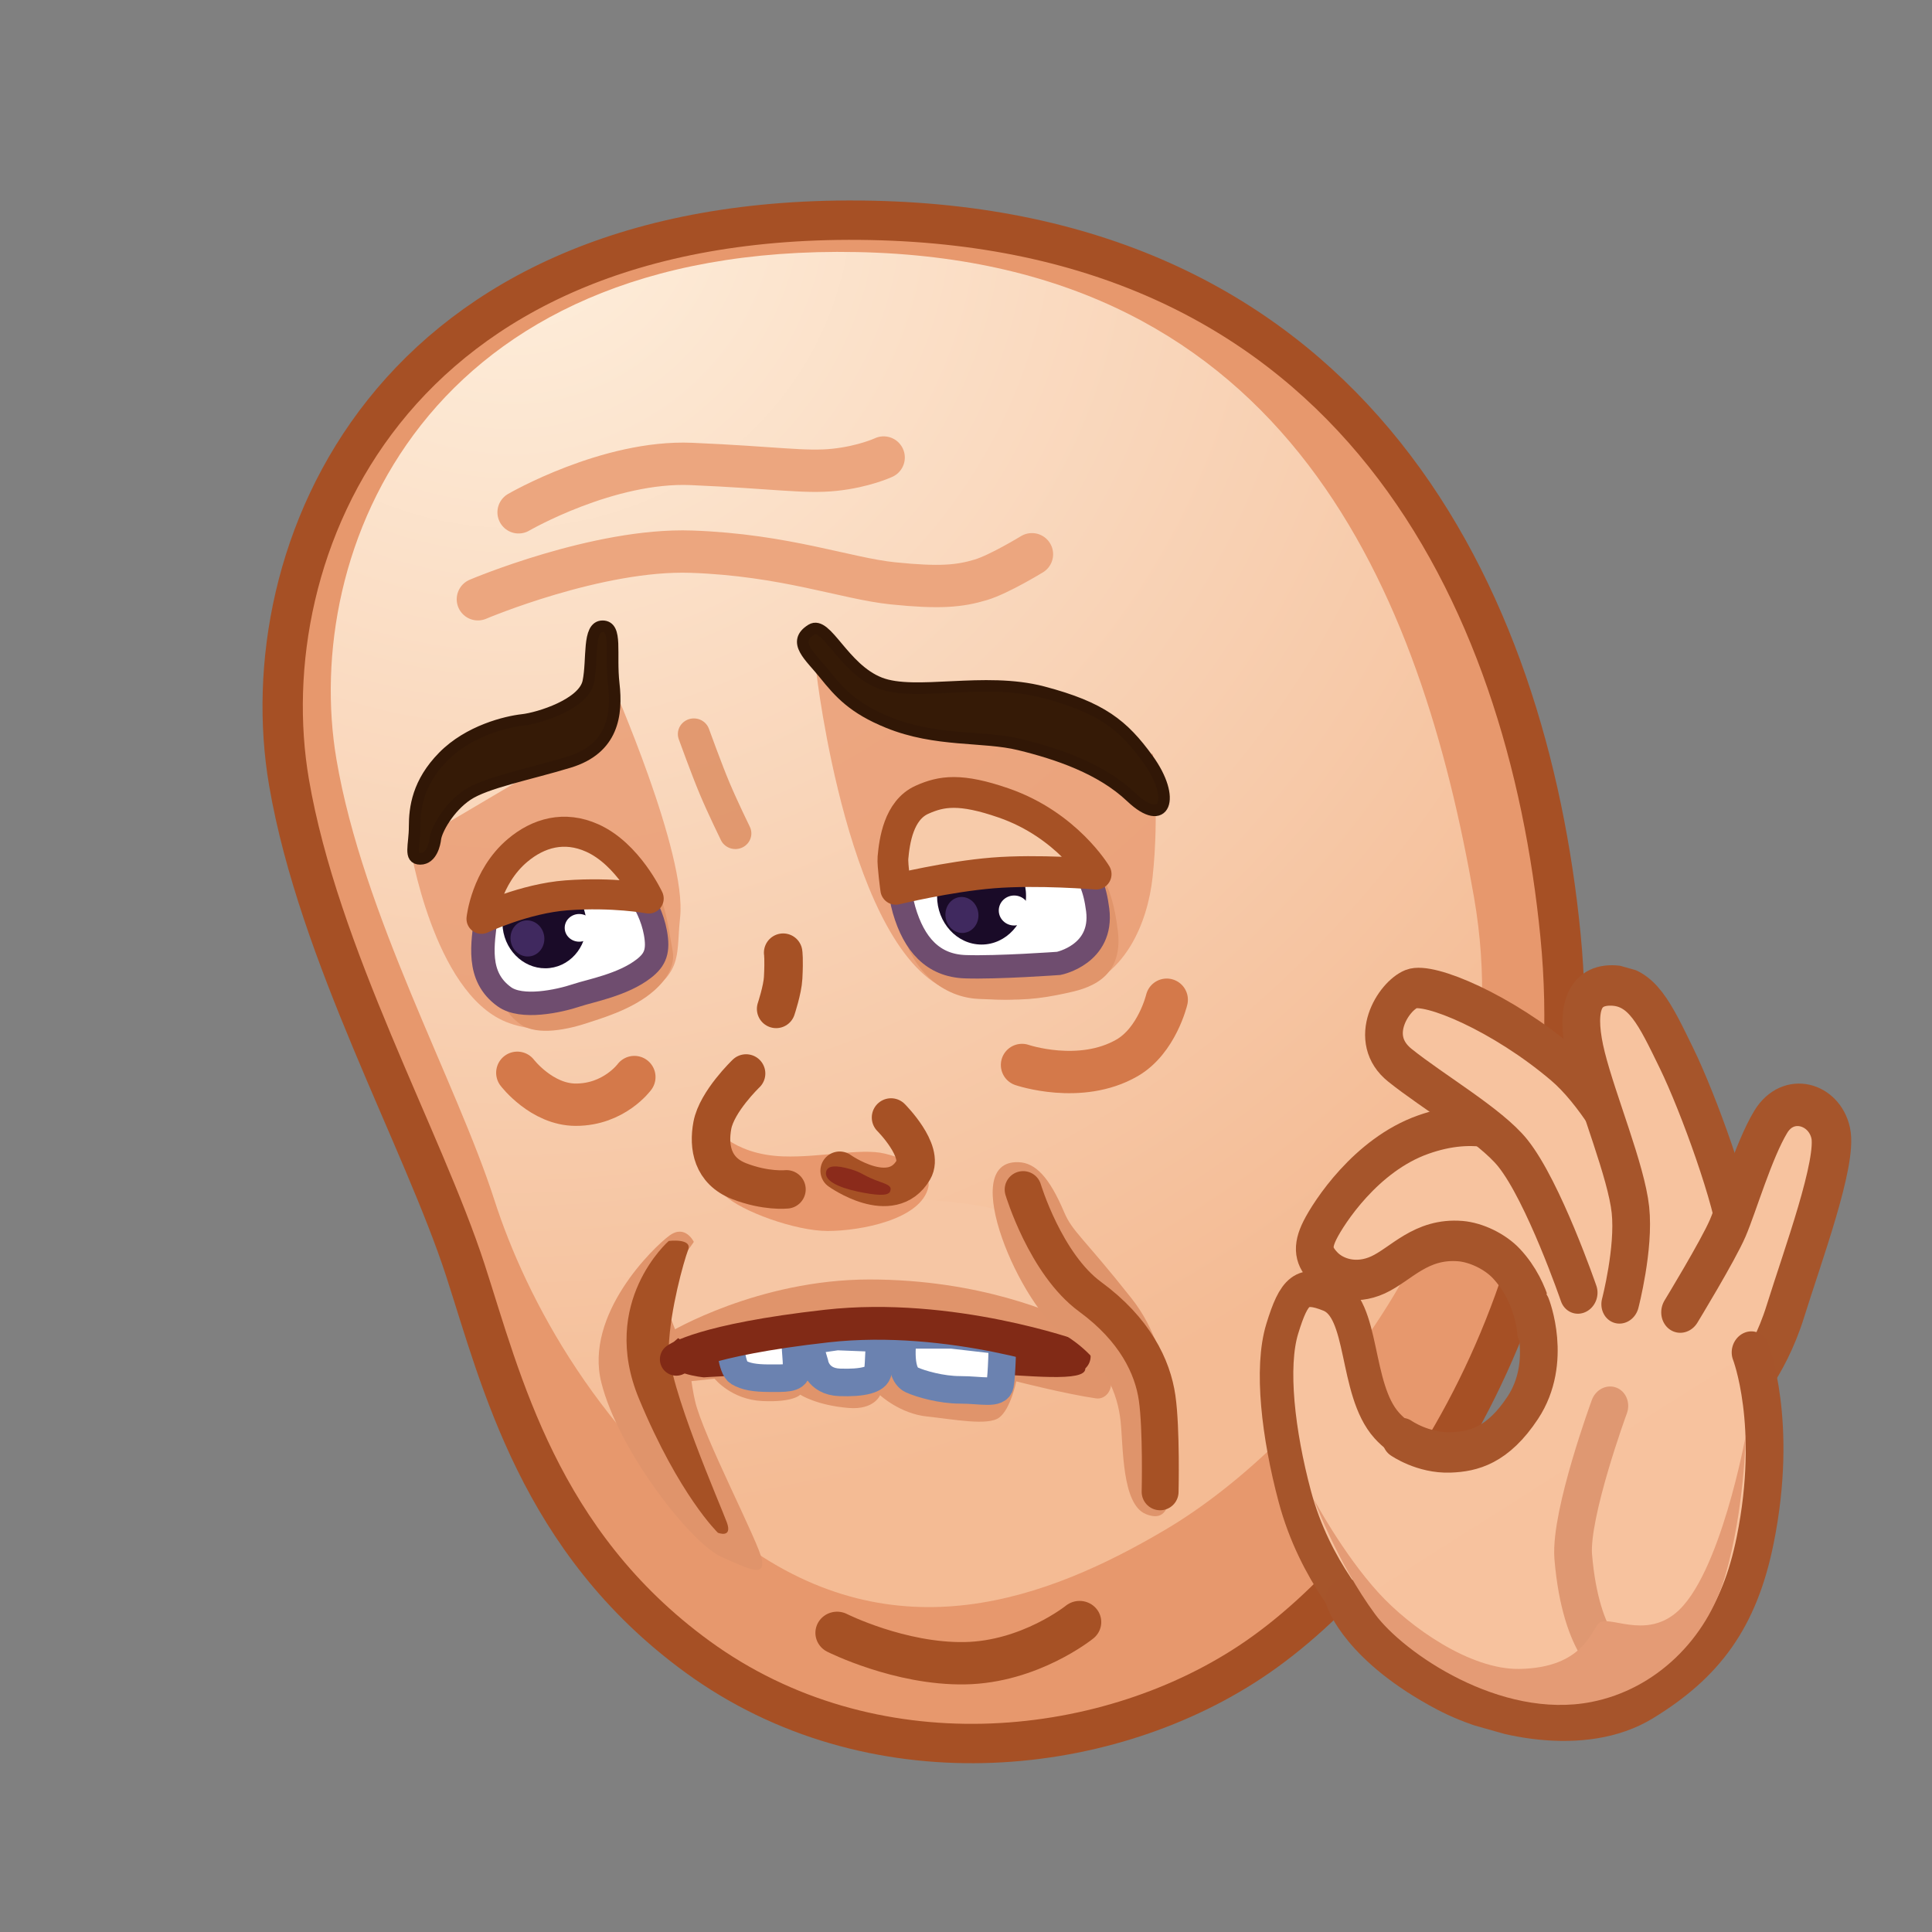 <svg xmlns="http://www.w3.org/2000/svg" xmlns:xlink="http://www.w3.org/1999/xlink" viewBox="0 0 512 512" width="512" height="512" style="width: 100%; height: 100%; transform: translate3d(0,0,0); content-visibility: visible;" preserveAspectRatio="xMidYMid meet"><rect x="0" y="0" width="512" height="512" fill="#808080" stroke="none"/><defs><clipPath id="__lottie_element_2"><rect width="512" height="512" x="0" y="0"></rect></clipPath><clipPath id="__lottie_element_6"><path d="M0,0 L512,0 L512,512 L0,512z"></path></clipPath><clipPath id="__lottie_element_14"><path d="M0,0 L512,0 L512,512 L0,512z"></path></clipPath><radialGradient id="__lottie_element_44" spreadMethod="pad" gradientUnits="userSpaceOnUse" cx="-102.129" cy="-196.094" r="345.717" fx="-102.129" fy="-196.094"><stop offset="0%" stop-color="rgb(254,240,222)"></stop><stop offset="50%" stop-color="rgb(249,213,185)"></stop><stop offset="100%" stop-color="rgb(244,187,148)"></stop></radialGradient></defs><g clip-path="url(#__lottie_element_2)"><g clip-path="url(#__lottie_element_14)" style="display: block;" transform="matrix(1.02,0,0,1.02,-24.12,45.88)" opacity="1"><g style="display: block;" transform="matrix(1.024,0,0,1,-6.2,3)" opacity="1"><g opacity="1" transform="matrix(1,0,0,1,263.095,210.995)"><path fill="rgb(231,152,109)" fill-opacity="1" d=" M-115.843,71.132 C-106.794,99.672 -97.136,141.534 -56.959,171.484 C-13.053,204.212 45.603,198.299 83.201,172.865 C123.256,145.77 170.559,73.344 161.989,-15.95 C153.549,-103.897 109.74,-199.236 -13.003,-201.723 C-135.747,-204.212 -170.559,-115.342 -160.628,-55.758 C-153.163,-10.973 -126.624,37.129 -115.843,71.132z"></path><path stroke-linecap="butt" stroke-linejoin="miter" fill-opacity="0" stroke-miterlimit="10" stroke="rgb(166,80,37)" stroke-opacity="1" stroke-width="10.229" d=" M-115.843,71.132 C-106.794,99.672 -97.136,141.534 -56.959,171.484 C-13.053,204.212 45.603,198.299 83.201,172.865 C123.256,145.77 170.559,73.344 161.989,-15.95 C153.549,-103.897 109.74,-199.236 -13.003,-201.723 C-135.747,-204.212 -170.559,-115.342 -160.628,-55.758 C-153.163,-10.973 -126.624,37.129 -115.843,71.132z"></path></g><g opacity="1" transform="matrix(1,0,0,1,261.059,198.788)"><path fill="url(#__lottie_element_44)" fill-opacity="1" d=" M-106.49,64.968 C-98.393,90.725 -79.717,126.957 -43.769,153.985 C-4.486,183.522 33.986,168.692 63.81,150.643 C100.91,128.189 155.444,64.969 142.087,-13.619 C128.731,-92.208 95.34,-179.032 -14.479,-181.277 C-124.3,-183.522 -155.444,-103.319 -146.559,-49.546 C-139.881,-9.129 -116.136,34.281 -106.49,64.968z"></path></g><g opacity="1" transform="matrix(1,0,0,1,210.461,155.644)"><path stroke-linecap="round" stroke-linejoin="round" fill-opacity="0" stroke="rgb(217,129,83)" stroke-opacity="0.72" stroke-width="8.118" d=" M-5.266,-12.911 C-5.266,-12.911 -1.986,-3.627 0.046,1.305 C2.076,6.238 5.266,12.911 5.266,12.911"></path></g><g opacity="1" transform="matrix(1,0,0,1,271.3,376.45)"><path stroke-linecap="round" stroke-linejoin="round" fill-opacity="0" stroke="rgb(166,81,37)" stroke-opacity="1" stroke-width="11" d=" M-29.764,-0.192 C-29.764,-0.192 -13.893,7.99 2.644,7.7 C19.182,7.41 31.763,-2.99 31.763,-2.99"></path></g></g><g style="display: block;" transform="matrix(1,0,0,1,0.019,3.038)" opacity="1"><g opacity="1" transform="matrix(1,0,0,1,307.962,222.783)"><path stroke-linecap="round" stroke-linejoin="round" fill-opacity="0" stroke="rgb(212,121,74)" stroke-opacity="1" stroke-width="11" d=" M-18.798,5.897 C-18.798,5.897 -3.687,11.059 8.477,4.055 C16.275,-0.435 18.798,-11.059 18.798,-11.059"></path></g><g opacity="1" transform="matrix(1,0,0,1,173.238,234.854)"><path stroke-linecap="round" stroke-linejoin="round" fill-opacity="0" stroke="rgb(212,121,74)" stroke-opacity="1" stroke-width="11" d=" M-15.205,-4.147 C-15.205,-4.147 -8.863,4.147 0,4.147 C9.952,4.147 15.205,-3.04 15.205,-3.04"></path></g></g><g style="display: block;" transform="matrix(1,0,0,1,0.019,3.038)" opacity="1"><g opacity="1" transform="matrix(1,0,0,1,219.766,101.073)"><path stroke-linecap="round" stroke-linejoin="round" fill-opacity="0" stroke="rgb(236,166,127)" stroke-opacity="1" stroke-width="11" d=" M-71.977,6.605 C-71.977,6.605 -40.885,-6.605 -16.516,-5.76 C7.853,-4.915 23.642,1.216 35.854,2.468 C48.067,3.719 53.178,3.205 58.708,1.546 C63.444,0.126 71.977,-5.088 71.977,-5.088"></path></g><g opacity="1" transform="matrix(1,0,0,1,205.789,77.97)"><path stroke-linecap="round" stroke-linejoin="round" fill-opacity="0" stroke="rgb(236,166,127)" stroke-opacity="1" stroke-width="11" d=" M-47.424,7.117 C-47.424,7.117 -24.174,-6.383 -2.502,-5.448 C19.171,-4.513 26.946,-3.113 34.648,-3.924 C42.35,-4.735 47.424,-7.117 47.424,-7.117"></path></g></g><g style="display: block;" transform="matrix(1,0,0,1,0.019,3.038)" opacity="1"><g opacity="1" transform="matrix(1,0,0,1,279.812,169.135)"><path fill="rgb(232,152,110)" fill-opacity="0.77" d=" M-44.096,-42.557 C-44.096,-42.557 -35.712,30.636 -9.078,40.378 C1.403,44.212 13.011,42.094 20.409,40.747 C36.258,37.86 42.014,22.213 43.262,10.847 C45.077,-5.686 43.362,-21.252 43.362,-21.252 C43.362,-21.252 -1.59,-29.283 -1.59,-29.283 C-1.59,-29.283 -44.096,-42.557 -44.096,-42.557z"></path></g><g opacity="1" transform="matrix(1,0,0,1,165.281,174.434)"><path fill="rgb(232,152,110)" fill-opacity="0.77" d=" M-35.169,-2.887 C-35.169,-2.887 -29.087,35.263 -10.289,43.004 C0.032,47.253 11.696,43.519 18.462,40.239 C36.708,31.393 33.802,27.278 35.049,15.911 C36.864,-0.621 17.356,-44.908 17.356,-44.908 C17.356,-44.908 0.702,-24.077 0.702,-24.077 C0.702,-24.077 -35.169,-2.887 -35.169,-2.887z"></path></g></g><g style="display: block;" transform="matrix(1,0,0,1,0.019,3.038)" opacity="1"><g opacity="1" transform="matrix(1,0,0,1,285.507,188.285)"><path fill="rgb(225,149,107)" fill-opacity="1" d=" M-26.674,-12.184 C-26.674,-12.184 -30.126,-3.806 -27.302,6.184 C-24.478,16.173 -16.775,22.782 -7.68,23.227 C3.715,23.784 8.197,23.228 15.108,21.743 C20.061,20.678 30.126,18.478 28.556,5.588 C26.987,-7.302 23.334,-12.697 14.548,-17.531 C5.762,-22.365 -13.181,-23.784 -18.829,-21.205 C-24.397,-18.664 -26.674,-12.184 -26.674,-12.184z"></path></g><g opacity="1" transform="matrix(1,0,0,1,283.092,182.474)"><path fill="rgb(255,255,255)" fill-opacity="1" d=" M-23.999,-10.554 C-23.999,-10.554 -27.18,-3.036 -24.577,5.927 C-21.975,14.891 -17.06,20.385 -8.674,20.675 C-0.288,20.964 15.615,19.807 15.615,19.807 C15.615,19.807 27.18,17.494 25.734,5.927 C24.288,-5.638 19.374,-7.662 11.277,-12 C3.182,-16.337 -11.566,-20.964 -16.771,-18.65 C-21.901,-16.37 -23.999,-10.554 -23.999,-10.554z"></path><path stroke-linecap="butt" stroke-linejoin="miter" fill-opacity="0" stroke-miterlimit="10" stroke="rgb(111,77,111)" stroke-opacity="1" stroke-width="6.063" d=" M-23.999,-10.554 C-23.999,-10.554 -27.18,-3.036 -24.577,5.927 C-21.975,14.891 -17.06,20.385 -8.674,20.675 C-0.288,20.964 15.615,19.807 15.615,19.807 C15.615,19.807 27.18,17.494 25.734,5.927 C24.288,-5.638 19.374,-7.662 11.277,-12 C3.182,-16.337 -11.566,-20.964 -16.771,-18.65 C-21.901,-16.37 -23.999,-10.554 -23.999,-10.554z"></path></g><g opacity="1" transform="matrix(1,0,0,1,3,0)"><g opacity="1" transform="matrix(1,0,0,1,275.648,184.775)"><path fill="rgb(26,11,40)" fill-opacity="1" d=" M11.559,0 C11.559,6.967 6.384,12.615 0,12.615 C-6.383,12.615 -11.559,6.967 -11.559,0 C-11.559,-6.967 -6.383,-12.615 0,-12.615 C6.384,-12.615 11.559,-6.967 11.559,0z"></path></g><g opacity="1" transform="matrix(1,0,0,1,284.123,188.543)"><path fill="rgb(255,255,255)" fill-opacity="1" d=" M3.999,0 C3.999,2.152 2.209,3.896 0,3.896 C-2.209,3.896 -3.999,2.152 -3.999,0 C-3.999,-2.151 -2.209,-3.896 0,-3.896 C2.209,-3.896 3.999,-2.151 3.999,0z"></path></g><g opacity="1" transform="matrix(1,0,0,1,270.552,189.704)"><path fill="rgb(64,41,95)" fill-opacity="1" d=" M4.259,-0.494 C4.557,2.073 2.891,4.375 0.538,4.648 C-1.813,4.921 -3.962,3.061 -4.26,0.493 C-4.556,-2.074 -2.891,-4.376 -0.539,-4.648 C1.813,-4.921 3.961,-3.061 4.259,-0.494z"></path></g></g><g opacity="1" transform="matrix(1,0,0,1,281.945,169.878)"><path fill="rgb(247,203,170)" fill-opacity="1" d=" M-25.586,13.161 C-25.586,13.161 -12.02,9.848 -0.346,8.902 C11.328,7.955 26.473,9.217 26.473,9.217 C26.473,9.217 18.863,-3.592 2.457,-9.271 C-8.782,-13.161 -13.673,-12.396 -18.774,-10.109 C-24.874,-7.375 -25.931,0.724 -26.316,4.976 C-26.474,6.706 -25.586,13.161 -25.586,13.161z"></path><path stroke-linecap="round" stroke-linejoin="round" fill-opacity="0" stroke="rgb(166,81,37)" stroke-opacity="1" stroke-width="8" d=" M-25.586,13.161 C-25.586,13.161 -12.02,9.848 -0.346,8.902 C11.328,7.955 26.473,9.217 26.473,9.217 C26.473,9.217 18.863,-3.592 2.457,-9.271 C-8.782,-13.161 -13.673,-12.396 -18.774,-10.109 C-24.874,-7.375 -25.931,0.724 -26.316,4.976 C-26.474,6.706 -25.586,13.161 -25.586,13.161z"></path></g></g><g style="display: block;" transform="matrix(1,0,0,1,0.019,3.038)" opacity="1"><g opacity="1" transform="matrix(1,0,0,1,175.333,198.416)"><path fill="rgb(225,149,107)" fill-opacity="1" d=" M1.062,19.3 C4.587,18.121 11.79,16.056 17.209,11.809 C20.182,9.479 23.929,5.363 23.064,0.617 C21.578,-7.537 20.899,-14.097 16.737,-17.883 C12.575,-21.669 1.52,-22.861 -5.615,-21.114 C-12.751,-19.366 -21.282,-9.95 -22.173,-2.378 C-23.065,5.194 -23.93,14.339 -16.525,19.658 C-12.065,22.862 -3.761,20.913 1.062,19.3z"></path></g><g opacity="1" transform="matrix(1,0,0,1,171.025,191.693)"><path fill="rgb(255,255,255)" fill-opacity="1" d=" M2.491,18.855 C6.016,17.676 14.493,16.165 19.913,11.918 C22.886,9.588 23.753,7.367 22.887,2.622 C21.401,-5.533 15.403,-12.282 11.24,-16.068 C7.078,-19.853 2.619,-22.475 -4.517,-20.728 C-11.653,-18.98 -20.183,-9.563 -21.075,-1.992 C-21.967,5.58 -23.753,13.952 -16.348,19.272 C-11.889,22.475 -2.332,20.468 2.491,18.855z"></path><path stroke-linecap="butt" stroke-linejoin="miter" fill-opacity="0" stroke-miterlimit="10" stroke="rgb(111,77,111)" stroke-opacity="1" stroke-width="6.085" d=" M2.491,18.855 C6.016,17.676 14.493,16.165 19.913,11.918 C22.886,9.588 23.753,7.367 22.887,2.622 C21.401,-5.533 15.403,-12.282 11.24,-16.068 C7.078,-19.853 2.619,-22.475 -4.517,-20.728 C-11.653,-18.98 -20.183,-9.563 -21.075,-1.992 C-21.967,5.58 -23.753,13.952 -16.348,19.272 C-11.889,22.475 -2.332,20.468 2.491,18.855z"></path></g><g opacity="1" transform="matrix(1,0,0,1,-7,0)"><g opacity="1" transform="matrix(1,0,0,1,172.074,191.925)"><path fill="rgb(26,11,40)" fill-opacity="1" d=" M10.82,-1.229 C11.576,5.159 7.345,10.888 1.369,11.567 C-4.607,12.246 -10.064,7.617 -10.82,1.229 C-11.576,-5.16 -7.344,-10.889 -1.368,-11.567 C4.607,-12.246 10.064,-7.617 10.82,-1.229z"></path></g><g opacity="1" transform="matrix(1,0,0,1,181.114,193.05)"><path fill="rgb(255,255,255)" fill-opacity="1" d=" M3.768,0 C3.768,1.986 2.081,3.596 -0.001,3.596 C-2.082,3.596 -3.769,1.986 -3.769,0 C-3.769,-1.986 -2.082,-3.596 -0.001,-3.596 C2.081,-3.596 3.768,-1.986 3.768,0z"></path></g><g opacity="1" transform="matrix(1,0,0,1,167.662,195.801)"><path fill="rgb(64,41,95)" fill-opacity="1" d=" M4.365,-0.496 C4.67,2.081 2.964,4.392 0.552,4.666 C-1.858,4.939 -4.059,3.072 -4.364,0.495 C-4.669,-2.081 -2.962,-4.392 -0.552,-4.666 C1.859,-4.94 4.06,-3.073 4.365,-0.496z"></path></g></g><g opacity="1" transform="matrix(1,0,0,1,170.447,178.58)"><path fill="rgb(247,203,170)" fill-opacity="1" d=" M-21.719,12.127 C-21.719,12.127 -10.537,6.832 0.378,6.023 C12.536,5.122 21.719,6.85 21.719,6.85 C21.719,6.85 16.368,-4.703 7.052,-8.877 C-0.202,-12.128 -6.924,-10.231 -12.37,-5.632 C-20.586,1.306 -21.719,12.127 -21.719,12.127z"></path><path stroke-linecap="round" stroke-linejoin="round" fill-opacity="0" stroke="rgb(166,81,37)" stroke-opacity="1" stroke-width="7.8" d=" M-21.719,12.127 C-21.719,12.127 -10.537,6.832 0.378,6.023 C12.536,5.122 21.719,6.85 21.719,6.85 C21.719,6.85 16.368,-4.703 7.052,-8.877 C-0.202,-12.128 -6.924,-10.231 -12.37,-5.632 C-20.586,1.306 -21.719,12.127 -21.719,12.127z"></path></g></g><g style="display: block;" transform="matrix(1,0,0,1,0.019,3.038)" opacity="1"><g opacity="1" transform="matrix(1,0,0,1,279.278,140.264)"><path fill="rgb(53,26,6)" fill-opacity="1" d=" M-41.515,-13.248 C-37.449,-8.182 -33.897,-4.248 -24.952,-0.6 C-12.4,4.52 -0.216,2.848 9.217,5.159 C19.055,7.568 30.402,11.367 38.232,18.795 C46.987,27.101 50.011,19.17 42.583,8.931 C36.151,0.065 30.559,-4.462 15.31,-8.477 C0.062,-12.493 -17.856,-7.225 -27.061,-10.839 C-36.603,-14.585 -40.923,-27.101 -44.828,-24.692 C-50.011,-21.495 -45.141,-17.766 -41.515,-13.248z"></path><path stroke-linecap="butt" stroke-linejoin="miter" fill-opacity="0" stroke-miterlimit="10" stroke="rgb(49,23,6)" stroke-opacity="1" stroke-width="3" d=" M-41.515,-13.248 C-37.449,-8.182 -33.897,-4.248 -24.952,-0.6 C-12.4,4.52 -0.216,2.848 9.217,5.159 C19.055,7.568 30.402,11.367 38.232,18.795 C46.987,27.101 50.011,19.17 42.583,8.931 C36.151,0.065 30.559,-4.462 15.31,-8.477 C0.062,-12.493 -17.856,-7.225 -27.061,-10.839 C-36.603,-14.585 -40.923,-27.101 -44.828,-24.692 C-50.011,-21.495 -45.141,-17.766 -41.515,-13.248z"></path></g><g opacity="1" transform="matrix(1,0,0,1,156.952,144.91)"><path fill="rgb(53,26,6)" fill-opacity="1" d=" M-20.218,25.049 C-19.954,22.724 -16.767,16.894 -11.941,13.64 C-7.114,10.385 4.132,8.25 14.549,5.081 C26.012,1.594 27.042,-7.34 26.137,-15.243 C25.232,-23.147 27.151,-30.219 23.229,-30.219 C19.307,-30.219 20.721,-21.59 19.515,-15.778 C18.308,-9.967 6.666,-6.347 2.442,-5.883 C-1.781,-5.417 -11.512,-3.085 -18.149,3.656 C-24.785,10.397 -25.599,16.959 -25.599,21.84 C-25.599,26.722 -27.151,30.219 -24.134,30.219 C-21.117,30.219 -20.343,26.155 -20.218,25.049z"></path><path stroke-linecap="butt" stroke-linejoin="miter" fill-opacity="0" stroke-miterlimit="10" stroke="rgb(49,23,6)" stroke-opacity="1" stroke-width="3" d=" M-20.218,25.049 C-19.954,22.724 -16.767,16.894 -11.941,13.64 C-7.114,10.385 4.132,8.25 14.549,5.081 C26.012,1.594 27.042,-7.34 26.137,-15.243 C25.232,-23.147 27.151,-30.219 23.229,-30.219 C19.307,-30.219 20.721,-21.59 19.515,-15.778 C18.308,-9.967 6.666,-6.347 2.442,-5.883 C-1.781,-5.417 -11.512,-3.085 -18.149,3.656 C-24.785,10.397 -25.599,16.959 -25.599,21.84 C-25.599,26.722 -27.151,30.219 -24.134,30.219 C-21.117,30.219 -20.343,26.155 -20.218,25.049z"></path></g></g><g style="display: block;" transform="matrix(1,0,0,1,0,0)" opacity="1"><g opacity="1" transform="matrix(1,0,0,1,198.81,318.757)"><path fill="rgb(224,148,107)" fill-opacity="1" d=" M5.114,-41.052 C5.114,-41.052 2.903,-45.752 -1.243,-42.711 C-5.391,-39.67 -23.36,-22.253 -18.937,-4.561 C-14.514,13.132 4.285,37.183 12.302,40.777 C20.319,44.371 23.36,45.753 22.807,41.606 C22.255,37.46 7.414,9.243 5.391,0.138 C1.52,-17.278 5.114,-41.052 5.114,-41.052z"></path></g><g opacity="1" transform="matrix(1,0,0,1,256.173,311.43)"><path fill="rgb(224,148,107)" fill-opacity="1" d=" M-57.363,2.904 C-57.363,2.904 -46.857,1.798 -46.857,1.798 C-46.857,1.798 -42.526,7.235 -34.418,7.603 C-26.308,7.971 -24.603,5.944 -24.603,5.944 C-24.603,5.944 -20.457,8.709 -12.025,9.4 C-5.402,9.943 -3.87,6.083 -3.87,6.083 C-3.87,6.083 1.29,10.875 8.294,11.612 C15.297,12.349 24.144,14.099 27.093,11.888 C30.041,9.676 31.516,2.489 31.516,2.489 C31.516,2.489 44.509,5.806 52.249,6.912 C57.049,7.597 61.004,-3.04 41.468,-8.569 C21.932,-14.098 -23.037,-11.242 -33.357,-9.399 C-43.678,-7.556 -61.003,3.133 -61.003,3.133 C-61.003,3.133 -57.363,2.904 -57.363,2.904z"></path></g><g opacity="1" transform="matrix(1,0,0,1,0,0)"><path fill="rgb(129,42,22)" fill-opacity="1" d=" M243.625,282.75 C228.125,283.125 195.625,302.75 196.125,307.375 C196.625,312 206.5,312.875 206.5,312.875 C206.5,312.875 215.49,312.256 222.999,312.22 C231.753,312.178 231,312 247.375,311.75 C259.311,311.568 271.364,311.467 277.559,311.765 C290.961,312.409 305.625,314.215 305.625,310.625 C305.625,305.375 259.125,282.375 243.625,282.75z"></path></g><g opacity="1" transform="matrix(1.03,0,0,1.03,-4.371,-9.252)"><g opacity="1" transform="matrix(1,0,0,1,266.736,309.593)"><path fill="rgb(255,255,255)" fill-opacity="1" d=" M-11.667,-7.568 C-11.667,-7.568 -13.348,2.068 -9.566,3.785 C-7.251,4.835 -2.061,6.307 2.626,6.307 C8.091,6.307 12.223,7.568 12.716,5.045 C13.209,2.523 13.348,-6.095 13.348,-6.095 C13.348,-6.095 0.523,-7.568 0.523,-7.568 C0.523,-7.568 -11.667,-7.568 -11.667,-7.568z"></path><path stroke-linecap="butt" stroke-linejoin="round" fill-opacity="0" stroke="rgb(107,130,176)" stroke-opacity="1" stroke-width="6.944" d=" M-11.667,-7.568 C-11.667,-7.568 -13.348,2.068 -9.566,3.785 C-7.251,4.835 -2.061,6.307 2.626,6.307 C8.091,6.307 12.223,7.568 12.716,5.045 C13.209,2.523 13.348,-6.095 13.348,-6.095 C13.348,-6.095 0.523,-7.568 0.523,-7.568 C0.523,-7.568 -11.667,-7.568 -11.667,-7.568z"></path></g><g opacity="1" transform="matrix(1,0,0,1,240.047,308.332)"><path fill="rgb(255,255,255)" fill-opacity="1" d=" M-9.038,-4.835 C-9.038,-4.835 -7.357,0.841 -7.357,0.841 C-7.357,0.841 -6.726,5.465 -1.051,5.675 C4.625,5.886 8.407,5.045 8.618,2.942 C8.828,0.841 9.038,-5.466 9.038,-5.466 C9.038,-5.466 -1.683,-5.886 -1.683,-5.886 C-1.683,-5.886 -9.038,-4.835 -9.038,-4.835z"></path><path stroke-linecap="butt" stroke-linejoin="miter" fill-opacity="0" stroke-miterlimit="10" stroke="rgb(107,130,176)" stroke-opacity="1" stroke-width="6.944" d=" M-9.038,-4.835 C-9.038,-4.835 -7.357,0.841 -7.357,0.841 C-7.357,0.841 -6.726,5.465 -1.051,5.675 C4.625,5.886 8.407,5.045 8.618,2.942 C8.828,0.841 9.038,-5.466 9.038,-5.466 C9.038,-5.466 -1.683,-5.886 -1.683,-5.886 C-1.683,-5.886 -9.038,-4.835 -9.038,-4.835z"></path></g><g opacity="1" transform="matrix(1,0,0,1,219.818,306.86)"><path fill="rgb(255,255,255)" fill-opacity="1" d=" M-8.497,-3.025 C-8.497,-3.025 -8.074,3.574 -6.311,4.624 C-4.549,5.676 -2.257,6.096 1.445,6.096 C5.148,6.096 8.145,6.306 8.32,4.204 C8.497,2.102 7.615,-6.306 7.615,-6.306 C7.615,-6.306 -8.497,-3.025 -8.497,-3.025z"></path><path stroke-linecap="butt" stroke-linejoin="miter" fill-opacity="0" stroke-miterlimit="10" stroke="rgb(107,130,176)" stroke-opacity="1" stroke-width="6.944" d=" M-8.497,-3.025 C-8.497,-3.025 -8.074,3.574 -6.311,4.624 C-4.549,5.676 -2.257,6.096 1.445,6.096 C5.148,6.096 8.145,6.306 8.32,4.204 C8.497,2.102 7.615,-6.306 7.615,-6.306 C7.615,-6.306 -8.497,-3.025 -8.497,-3.025z"></path></g></g><g opacity="1" transform="matrix(1,0,0,1,0,0)"><path fill="rgb(246,198,164)" fill-opacity="1" d=" M216.75,266.25 C207.25,268.5 195.5,291.25 195.5,291.25 C195.5,291.25 199.75,302.25 199.75,302.25 C199.75,302.25 226.048,291.413 240,290.25 C270,287.75 296.75,297.5 296.75,297.5 C296.75,297.5 313.25,291.5 313.25,291.5 C313.25,291.5 291,272.25 282.25,269.25 C273.5,266.25 226.25,264 216.75,266.25z"></path></g><g opacity="1" transform="matrix(1,0,0,1,196.629,315.731)"><path fill="rgb(166,81,37)" fill-opacity="1" d=" M0.773,-38.297 C0.773,-38.297 -17.409,-22.437 -6.963,2.708 C3.481,27.853 13.54,37.523 13.54,37.523 C13.54,37.523 17.408,39.071 15.86,34.816 C14.313,30.561 0.386,-1.16 0.773,-10.831 C1.161,-20.502 4.642,-32.881 5.802,-35.976 C6.962,-39.07 0.773,-38.297 0.773,-38.297z"></path></g><g opacity="1" transform="matrix(1,0,0,1,249.301,299.927)"><path fill="rgb(224,148,107)" fill-opacity="1" d=" M-51.546,1.174 C-51.546,1.174 -28.74,-12.478 0.273,-12.478 C29.286,-12.478 48.808,-3.467 53.837,-1.145 C58.865,1.175 59.186,5.996 59.186,5.996 C59.186,5.996 59.574,9.478 59.574,9.478 C59.574,9.478 23.597,-3.289 -1.935,-1.741 C-27.467,-0.194 -44.824,6.228 -44.824,6.228 C-44.824,6.228 -51.546,1.174 -51.546,1.174z"></path></g><g opacity="1" transform="matrix(1,0,0,1,251.053,302.049)"><path stroke-linecap="round" stroke-linejoin="round" fill-opacity="0" stroke="rgb(129,42,22)" stroke-opacity="1" stroke-width="8.52" d=" M51.695,5.363 C51.695,5.363 19.716,-6.132 -12.633,-2.499 C-44.983,1.133 -51.695,6.133 -51.695,6.133"></path></g><g opacity="1" transform="matrix(1,0,0,1,301.05,303.69)"><path fill="rgb(223,148,107)" fill-opacity="1" d=" M-0.921,-1.936 C9.957,4.712 12.992,13.822 13.729,20.457 C14.467,27.091 14.007,42.113 20.273,44.693 C26.54,47.273 26.908,40.638 26.54,33.266 C26.171,25.894 29.119,4.514 16.587,-11.335 C4.054,-27.185 1.258,-28.592 -0.921,-33.728 C-4.791,-42.85 -8.372,-46.57 -12.809,-46.72 C-29.119,-47.272 -11.799,-8.584 -0.921,-1.936z"></path></g><g opacity="1" transform="matrix(1,0,0,1,307.46,303.351)"><path stroke-linecap="round" stroke-linejoin="round" fill-opacity="0" stroke="rgb(166,81,37)" stroke-opacity="1" stroke-width="9.585" d=" M-17.988,-39.264 C-17.988,-39.264 -12.186,-19.921 -0.581,-11.41 C11.024,-2.901 15.666,6.77 16.826,14.893 C17.988,23.017 17.602,39.264 17.602,39.264"></path></g></g><g style="display: block;" transform="matrix(1,0,0,1,0.019,3.038)" opacity="1"><g opacity="1" transform="matrix(1,0,0,1,236.509,258.082)"><path fill="rgb(232,152,110)" fill-opacity="1" d=" M-27.737,-13.724 C-27.737,-13.724 -22.973,-6.128 -9.402,-5.653 C0.222,-5.316 10.784,-7.865 16.947,-6.39 C23.111,-4.916 29.175,-1.606 28.326,2.297 C26.484,10.775 10.63,13.724 2.157,13.724 C-6.318,13.724 -20.315,8.563 -24.552,4.509 C-28.79,0.455 -29.174,-7.286 -29.174,-7.286 C-29.174,-7.286 -27.737,-13.724 -27.737,-13.724z"></path></g><g opacity="1" transform="matrix(1,0,0,1,217.811,246.233)"><path stroke-linecap="round" stroke-linejoin="round" fill-opacity="0" stroke="rgb(166,81,37)" stroke-opacity="1" stroke-width="10" d=" M-0.34,-15.341 C-0.34,-15.341 -7.941,-8.064 -9.101,-1.874 C-10.152,3.728 -9.101,9.924 -2.138,12.633 C4.826,15.341 10.153,14.76 10.153,14.76"></path></g><g opacity="1" transform="matrix(1,0,0,1,252.81,254.026)"><path stroke-linecap="round" stroke-linejoin="round" fill-opacity="0" stroke="rgb(166,81,37)" stroke-opacity="1" stroke-width="10" d=" M-11.025,2.131 C-11.025,2.131 2.382,11.699 8.123,1.938 C11.025,-2.994 2.321,-11.699 2.321,-11.699"></path></g><g opacity="1" transform="matrix(1,0,0,1,226.322,206.804)"><path stroke-linecap="round" stroke-linejoin="round" fill-opacity="0" stroke="rgb(166,81,37)" stroke-opacity="1" stroke-width="10" d=" M0.782,-7.302 C0.782,-7.302 1.043,-5.737 0.782,-0.782 C0.618,2.343 -1.043,7.302 -1.043,7.302"></path></g><g opacity="1" transform="matrix(1,0,0,1,246.685,257.913)"><path fill="rgb(139,43,27)" fill-opacity="1" d=" M5.747,1.18 C1.066,-0.454 1.224,-1.223 -2.191,-2.196 C-5.607,-3.169 -7.925,-3.206 -8.39,-1.623 C-9.103,0.806 -5.121,2.604 -0.299,3.637 C4.522,4.671 7.683,4.872 8.187,3.658 C8.692,2.443 8.023,1.974 5.747,1.18z"></path></g></g></g><g clip-path="url(#__lottie_element_6)" style="display: block;" transform="matrix(-0.354,-0.1,-0.108,0.384,528.154,283.848)" opacity="1"><g style="display: block;" transform="matrix(1,0,0,1,48.03,2.761)" opacity="1"><g opacity="1" transform="matrix(0.989,-0.149,0.149,0.989,273.54,191.284)"><path fill="rgb(247,195,159)" fill-opacity="1" d=" M-62.801,45.653 C-62.801,45.653 -50.89,23.611 -23.989,13.491 C-12.976,9.347 2.184,9.255 12.87,12.91 C39.858,22.143 45.277,43.679 57.351,56.463 C69.424,69.247 85.049,70.667 94.992,67.116 C104.936,63.565 109.197,58.593 108.487,45.809 C107.776,33.025 99.964,-12.429 68.004,-40.838 C39.231,-66.414 9.766,-70.667 -30.717,-66.406 C-71.2,-62.145 -109.197,-13.139 -109.197,-13.139"></path><path stroke-linecap="round" stroke-linejoin="round" fill-opacity="0" stroke="rgb(166,85,43)" stroke-opacity="1" stroke-width="27" d=" M-62.801,45.653 C-62.801,45.653 -50.89,23.611 -23.989,13.491 C-12.976,9.347 2.184,9.255 12.87,12.91 C39.858,22.143 45.277,43.679 57.351,56.463 C69.424,69.247 85.049,70.667 94.992,67.116 C104.936,63.565 109.197,58.593 108.487,45.809 C107.776,33.025 99.964,-12.429 68.004,-40.838 C39.231,-66.414 9.766,-70.667 -30.717,-66.406 C-71.2,-62.145 -109.197,-13.139 -109.197,-13.139"></path></g><g opacity="1" transform="matrix(1,0,0,1,318.092,371.973)"><path fill="rgb(247,195,159)" fill-opacity="1" d=" M-70.193,-34.801 C-70.193,-34.801 -41.353,-23.196 -14.795,-38.707 C14.968,-56.091 23.12,-109.852 50.307,-112.571 C71.614,-114.701 75.788,-108.685 76.498,-81.696 C77.208,-54.708 58.62,-13.27 35.157,23.213 C6.487,67.793 -34.324,90.268 -49.123,99.444 C-63.922,108.62 -85.059,113.701 -85.059,113.701"></path><path stroke-linecap="round" stroke-linejoin="round" fill-opacity="0" stroke="rgb(166,85,43)" stroke-opacity="1" stroke-width="24" d=" M-70.193,-34.801 C-70.193,-34.801 -41.353,-23.196 -14.795,-38.707 C14.968,-56.091 23.12,-109.852 50.307,-112.571 C71.614,-114.701 75.788,-108.685 76.498,-81.696 C77.208,-54.708 58.62,-13.27 35.157,23.213 C6.487,67.793 -34.324,90.268 -49.123,99.444 C-63.922,108.62 -85.059,113.701 -85.059,113.701"></path></g><g opacity="1" transform="matrix(1,0,0,1,169.923,350.977)"><path fill="rgb(247,195,159)" fill-opacity="1" d=" M-82.138,130.816 C-109.226,116.331 -137.313,85.198 -135.456,54.537 C-133.822,27.57 -138.111,9.452 -135.802,-12.385 C-130.12,-66.125 -112.838,-144.841 -86.56,-151.233 C-60.282,-157.625 19.737,-167.568 37.493,-149.812 C55.248,-132.057 45.806,-117.371 45.806,-117.371 C45.806,-117.371 35.362,-75.594 44.95,-50.026 C52.284,-30.468 74.424,-2.797 106.739,-6.348 C125.801,-8.443 138.111,29.698 136.924,48.695 C135.148,77.104 124.631,104.201 77.046,135.451 C48.03,154.506 2.358,156.568 -46.647,147.335 C-65.504,143.783 -66.073,139.407 -82.138,130.816z"></path></g><g opacity="1" transform="matrix(0.998,-0.066,0.066,0.998,264.289,129.057)"><path fill="rgb(247,195,159)" fill-opacity="1" d=" M-130.896,35.274 C-130.896,35.274 -62.359,-40.72 -9.052,-59.186 C44.254,-77.652 101.714,-80.492 112.099,-71.969 C122.483,-63.446 130.896,-31.014 101.82,-21.781 C72.744,-12.548 26.024,-4.727 4.283,7.576 C-25.837,24.622 -73.841,80.493 -73.841,80.493"></path><path stroke-linecap="round" stroke-linejoin="round" fill-opacity="0" stroke="rgb(166,85,43)" stroke-opacity="1" stroke-width="27" d=" M-130.896,35.274 C-130.896,35.274 -62.359,-40.72 -9.052,-59.186 C44.254,-77.652 101.714,-80.492 112.099,-71.969 C122.483,-63.446 130.896,-31.014 101.82,-21.781 C72.744,-12.548 26.024,-4.727 4.283,7.576 C-25.837,24.622 -73.841,80.493 -73.841,80.493"></path></g><g opacity="1" transform="matrix(0.93,-0.367,0.367,0.93,170.284,116.782)"><path fill="rgb(247,195,159)" fill-opacity="1" d=" M-107.857,58.056 C-107.857,58.056 -98.722,23.083 -80.966,4.617 C-63.211,-13.849 -2.13,-50.07 29.12,-64.275 C60.369,-78.479 79.545,-87.712 97.301,-74.928 C115.057,-62.144 106.178,-44.743 81.32,-26.278 C56.462,-7.812 11.363,15.981 -7.103,34.447 C-25.569,52.912 -40.128,87.713 -40.128,87.713"></path><path stroke-linecap="round" stroke-linejoin="round" fill-opacity="0" stroke="rgb(166,85,43)" stroke-opacity="1" stroke-width="27" d=" M-107.857,58.056 C-107.857,58.056 -98.722,23.083 -80.966,4.617 C-63.211,-13.849 -2.13,-50.07 29.12,-64.275 C60.369,-78.479 79.545,-87.712 97.301,-74.928 C115.057,-62.144 106.178,-44.743 81.32,-26.278 C56.462,-7.812 11.363,15.981 -7.103,34.447 C-25.569,52.912 -40.128,87.713 -40.128,87.713"></path></g><g opacity="1" transform="matrix(0.655,-0.823,0.819,0.651,75.122,149.171)"><path fill="rgb(247,195,159)" fill-opacity="1" d=" M-83.787,55.659 C-83.787,55.659 -73.058,28.054 -44.649,3.906 C-16.24,-20.242 29.215,-63.565 48.391,-66.406 C67.567,-69.247 83.787,-49.175 71.473,-31.428 C59.399,-14.027 31.168,9.055 20.514,20.419 C9.861,31.782 -15.885,69.247 -15.885,69.247"></path><path stroke-linecap="round" stroke-linejoin="round" fill-opacity="0" stroke="rgb(166,85,43)" stroke-opacity="1" stroke-width="27" d=" M-83.787,55.659 C-83.787,55.659 -73.058,28.054 -44.649,3.906 C-16.24,-20.242 29.215,-63.565 48.391,-66.406 C67.567,-69.247 83.787,-49.175 71.473,-31.428 C59.399,-14.027 31.168,9.055 20.514,20.419 C9.861,31.782 -15.885,69.247 -15.885,69.247"></path></g><g opacity="1" transform="matrix(1,0,0,1,159.404,366.575)"><path fill="rgb(247,194,158)" fill-opacity="1" d=" M-94.034,-146.234 C-94.034,-146.234 -122.631,-100.377 -129.023,-21.542 C-133.334,31.626 -128.755,68.083 -93.307,103.318 C-59.051,137.368 6.144,142.235 44.795,133.018 C100.009,119.85 133.335,87.979 133.335,87.979"></path></g><g opacity="1" transform="matrix(1,0,0,1,159.404,366.575)"><path stroke-linecap="round" stroke-linejoin="round" fill-opacity="0" stroke="rgb(166,84,43)" stroke-opacity="1" stroke-width="27" d=" M-94.033,-146.234 C-94.033,-146.234 -127.631,-105.377 -134.023,-26.542 C-138.334,26.626 -123.755,61.083 -88.307,96.318 C-54.051,130.368 11.807,133.684 50.795,126.018 C119.566,112.496 139.335,84.979 139.335,84.979"></path></g><g opacity="1" transform="matrix(1,0,0,1,245.573,287.989)"><path stroke-linecap="round" stroke-linejoin="round" fill-opacity="0" stroke="rgb(166,85,43)" stroke-opacity="1" stroke-width="27" d=" M-19.336,-56.641 C-19.336,-56.641 -45.259,-25.391 -33.185,9.41 C-23.24,38.075 -7.614,46.329 8.008,50.958 C27.184,56.64 45.259,50.777 45.259,50.777"></path></g><g opacity="1" transform="matrix(1,0,0,1,134.748,342.842)"><path stroke-linecap="round" stroke-linejoin="round" fill-opacity="0" stroke="rgb(223,152,114)" stroke-opacity="1" stroke-width="27" d=" M17.799,-61.756 C17.799,-61.756 24.197,13.77 13.654,40.507 C-9.757,98.234 -36.829,102.29 -36.829,102.29"></path></g><g opacity="1" transform="matrix(1,0,0,1,188.94,402.245)"><path fill="rgb(228,155,117)" fill-opacity="1" d=" M-136.578,-127.693 C-136.578,-127.693 -146.443,-32.114 -122.434,-0.917 C-105.596,20.995 -76.92,11.994 -71.514,18.943 C-67.277,24.673 -69.666,50.37 -25.197,62.738 C8.918,72.226 59.181,55.72 87.398,39.495 C120.09,20.697 150.472,-8.634 150.472,-8.634 C150.472,-8.634 121.789,27.865 85.555,53.837 C58.449,73.267 -21.789,98.693 -81.453,70.905 C-123.865,51.151 -149.242,9.552 -149.745,-33.523 C-150.28,-79.319 -136.578,-127.693 -136.578,-127.693z"></path></g></g></g></g></svg>